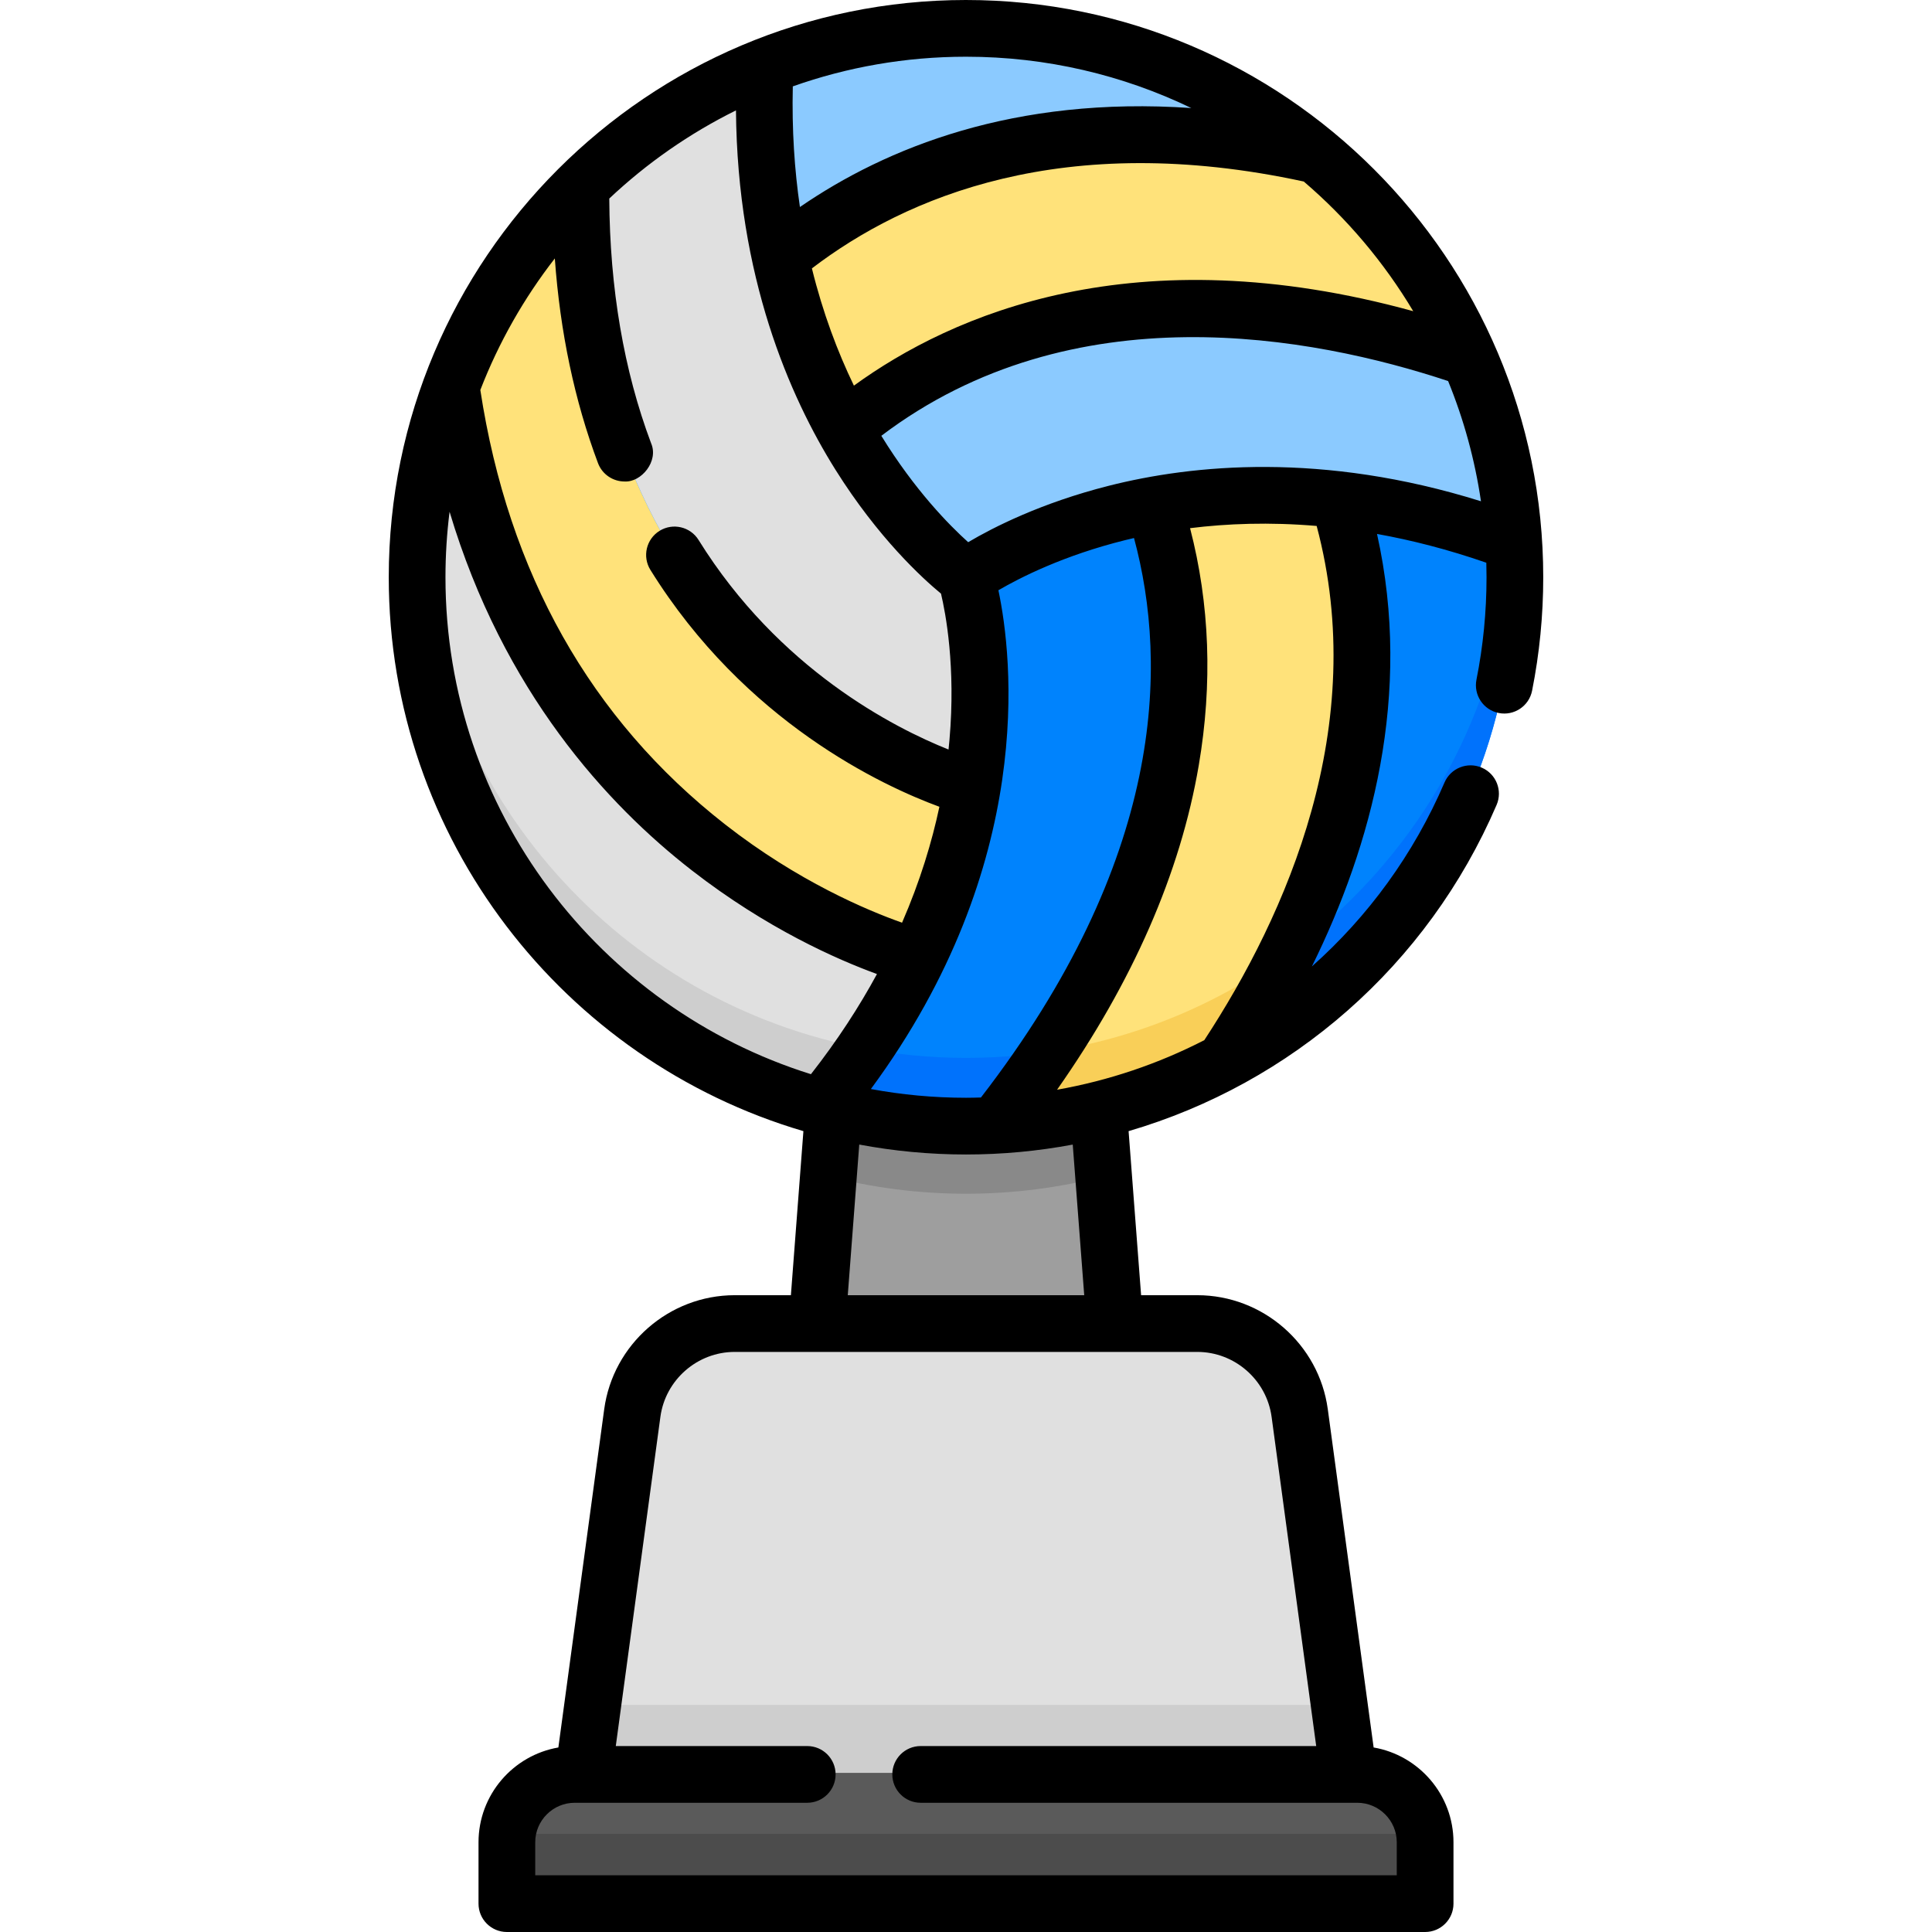 <svg id="Capa_1" enable-background="new 0 0 512 512" height="512" viewBox="0 0 512 512" width="512" xmlns="http://www.w3.org/2000/svg"><g><g><path d="m377.435 504h-242.87v-16.229c0-9.915 8.038-17.953 17.953-17.953h206.963c9.915 0 17.954 8.038 17.954 17.953z" fill="#5a5a5a"/><path d="m134.655 486c-.057.583-.089 1.173-.089 1.771v16.229h242.87v-16.229c0-.598-.032-1.188-.089-1.771z" fill="#4c4c4c"/><path d="m317.172 350.571h-122.344c-13.679 0-25.253 10.111-27.089 23.666l-12.951 95.58h202.424l-12.951-95.58c-1.837-13.555-13.41-23.666-27.089-23.666z" fill="#e0e0e0"/><path d="m157.227 451.817-2.439 18h202.424l-2.439-18z" fill="#cecece"/><path d="m256 298.354c-12.089 0-23.829-1.487-35.057-4.272l-4.307 56.489h78.727l-4.307-56.489c-11.227 2.784-22.967 4.272-35.056 4.272z" fill="#9e9e9e"/><g><g><circle cx="256" cy="153.177" fill="#0083fd" r="145.177"/></g></g><path d="m256 316.353c12.572 0 24.77-1.6 36.404-4.603l-1.347-17.668c-11.228 2.784-22.968 4.272-35.057 4.272s-23.829-1.487-35.057-4.272l-1.347 17.668c11.634 3.004 23.832 4.603 36.404 4.603z" fill="#898989"/><path d="m256 280.353c-77.155 0-140.242-60.191-144.891-136.177-.182 2.977-.286 5.977-.286 9 0 80.179 64.998 145.177 145.177 145.177s145.177-64.998 145.177-145.177c0-3.023-.104-6.023-.286-9-4.649 75.986-67.736 136.177-144.891 136.177z" fill="#0072fc"/><path d="m389.16 95.277c-9.108-20.918-22.996-39.273-40.291-53.683-70.901-15.944-116.399 5.913-142.043 26.983 3.936 18.182 10.21 33.267 16.985 45.409 24.537-20.581 77.707-49.056 165.349-18.709z" fill="#ffe27a"/><path d="m305.654 134.057c11.016 33.67 14.99 92.025-41.939 164.093 21.801-1.142 42.324-7.098 60.537-16.817 42.124-63.328 40.804-114.58 30.285-148.741-18.606-2.147-35.039-1.075-48.883 1.465z" fill="#ffe27a"/><path d="m277.851 278.717c-4.231 6.357-8.926 12.837-14.136 19.433 21.801-1.142 42.324-7.098 60.537-16.817 6.448-9.694 11.874-19.104 16.409-28.215-18.23 13.108-39.619 22.098-62.81 25.599z" fill="#f9cf58"/><path d="m154.141 49.744c-15.032 14.805-26.854 32.858-34.322 53.027 17.908 124.316 123.215 150.9 123.383 150.942 7.785-16.151 12.138-31.389 14.383-44.886-.098-.025-104.474-26.813-103.444-159.083z" fill="#ffe27a"/><path d="m202.876 18.029c-18.372 7.228-34.909 18.099-48.735 31.715-1.03 132.269 103.347 159.058 103.445 159.083 5.491-33.009-1.571-55.604-1.585-55.65-.001 0-57.524-41.561-53.125-135.148z" fill="#e0e0e0"/><path d="m119.819 102.771c-5.814 15.702-8.995 32.682-8.995 50.406 0 66.916 45.277 123.248 106.863 140.057 11.079-13.469 19.373-26.778 25.515-39.52-.168-.043-105.475-26.627-123.383-150.943z" fill="#e0e0e0"/><path d="m111.107 144.146c-.184 2.987-.284 5.997-.284 9.031 0 66.916 45.277 123.248 106.863 140.057 4.236-5.15 8.062-10.277 11.52-15.357-64.519-12.04-114.015-66.748-118.099-133.731z" fill="#cecece"/><g fill="#8bcaff"><path d="m348.869 41.594c-25.171-20.973-57.545-33.594-92.869-33.594-18.755 0-36.678 3.557-53.134 10.033-.889 18.953.762 35.771 3.96 50.544 25.644-21.07 71.141-42.928 142.043-26.983z"/><path d="m400.878 143.978c-1.077-17.22-5.154-33.625-11.719-48.701-87.642-30.347-140.812-1.872-165.349 18.708 14.893 26.688 32.173 39.179 32.189 39.191.086-.063 57.226-41.992 144.879-9.198z"/></g></g><path d="m256 0c-84.351 0-152.975 68.624-152.975 152.975 0 69.394 46.449 128.134 109.886 146.787l-3.315 43.478h-14.887c-17.385 0-32.254 12.991-34.589 30.219l-12.147 89.639c-12 2.068-21.161 12.544-21.161 25.125v16.261c0 4.151 3.365 7.515 7.515 7.515h243.345c4.15 0 7.515-3.364 7.515-7.515v-16.261c0-12.582-9.161-23.057-21.161-25.125l-12.146-89.638c-2.334-17.228-17.203-30.219-34.589-30.219h-14.887l-3.315-43.477c43.075-12.62 79.21-43.814 97.528-86.459 1.638-3.813-.125-8.232-3.939-9.871-3.812-1.634-8.232.126-9.87 3.939-8.177 19.035-20.288 35.544-35.146 48.744 15.804-32.03 26.75-72.054 17.26-114.617 9.144 1.64 18.822 4.105 28.967 7.627.035 1.279.056 2.562.056 3.849 0 9.135-.897 18.264-2.667 27.136-.812 4.07 1.829 8.027 5.899 8.84 4.075.812 8.028-1.83 8.84-5.9 1.962-9.837 2.957-19.956 2.957-30.075.001-84.353-68.623-152.977-152.974-152.977zm118.52 82.468c-73.849-20.327-122.245.857-148.225 19.727-4.318-8.939-8.228-19.281-11.133-31.067 24.771-18.91 66.645-36.811 130.351-23.021 11.435 9.774 21.255 21.381 29.007 34.361zm-109.931 73.953c5.766-3.366 17.35-9.251 33.606-13.283.76-.188 1.539-.373 2.33-.555 9.154 33.924 8.008 85.365-40.566 148.265-1.317.038-2.635.073-3.959.073-8.607 0-17.031-.8-25.206-2.316 44.056-59.78 37.48-114.699 33.795-132.184zm-12.967 39.627c-.074.844-.16 1.709-.252 2.586-14.4-5.749-44.95-21.281-66.241-55.534-2.191-3.525-6.823-4.607-10.349-2.416-3.525 2.192-4.606 6.825-2.415 10.349 25.096 40.374 61.589 57.258 76.584 62.771-1.977 9.305-5.093 19.677-9.896 30.718-9.14-3.228-27.589-10.952-46.896-26.049-35.641-27.869-57.45-66.598-64.865-115.119 4.882-12.619 11.567-24.347 19.741-34.865 1.404 19.525 5.23 37.705 11.438 54.236 1.133 3.016 3.995 4.875 7.036 4.875 4.423.278 9.131-5.364 7.034-10.159-7.225-19.239-10.941-41.037-11.077-64.825 9.924-9.354 21.23-17.253 33.576-23.361.349 44.066 14.193 75.789 26.326 95.167 11.398 18.203 23.199 28.934 28.009 32.897 1.223 5.152 3.936 19.366 2.247 38.729zm64.084-167.416c-46.961-3.228-80.853 10.514-103.719 26.231-1.434-9.821-2.151-20.468-1.884-31.973 14.365-5.083 29.812-7.86 45.897-7.86 21.375-.001 41.63 4.887 59.706 13.602zm-197.652 124.343c0-5.876.372-11.667 1.088-17.352 14.262 47.697 41.748 77.605 64.28 95.096 19.778 15.353 38.41 23.558 48.982 27.412-4.683 8.622-10.433 17.524-17.496 26.54-56.058-17.528-96.854-69.936-96.854-131.696zm218.933 222.503 11.822 87.244h-104.821c-4.15 0-7.515 3.364-7.515 7.515s3.365 7.515 7.515 7.515h115.696c5.775 0 10.474 4.699 10.474 10.474v8.747h-228.316v-8.747c0-5.775 4.699-10.474 10.474-10.474h61.613c4.15 0 7.515-3.364 7.515-7.515s-3.365-7.515-7.515-7.515h-50.738l11.822-87.244c1.329-9.81 9.796-17.207 19.695-17.207h122.583c9.9-.001 18.367 7.396 19.696 17.207zm-49.656-32.237h-62.661l3.044-39.922c9.171 1.722 18.624 2.632 28.287 2.632 9.611 0 19.072-.898 28.288-2.625zm31.826-67.591c-12.16 6.256-25.3 10.711-39.022 13.139 20.067-28.598 32.681-57.437 37.543-85.927 3.7-21.677 2.924-42.791-2.297-62.892 9.764-1.216 21.022-1.655 33.548-.588 14.147 52.993-7.891 102.872-29.772 136.268zm-25.322-146.913c-17.956 4.544-30.707 11.07-37.257 14.948-4.993-4.49-14.141-13.762-23.016-28.194 50.77-38.449 114.276-26.411 150.202-14.51 4.119 10.084 7.078 20.758 8.709 31.861-42.048-13.166-76.482-9.712-98.638-4.105z"/></g></svg>